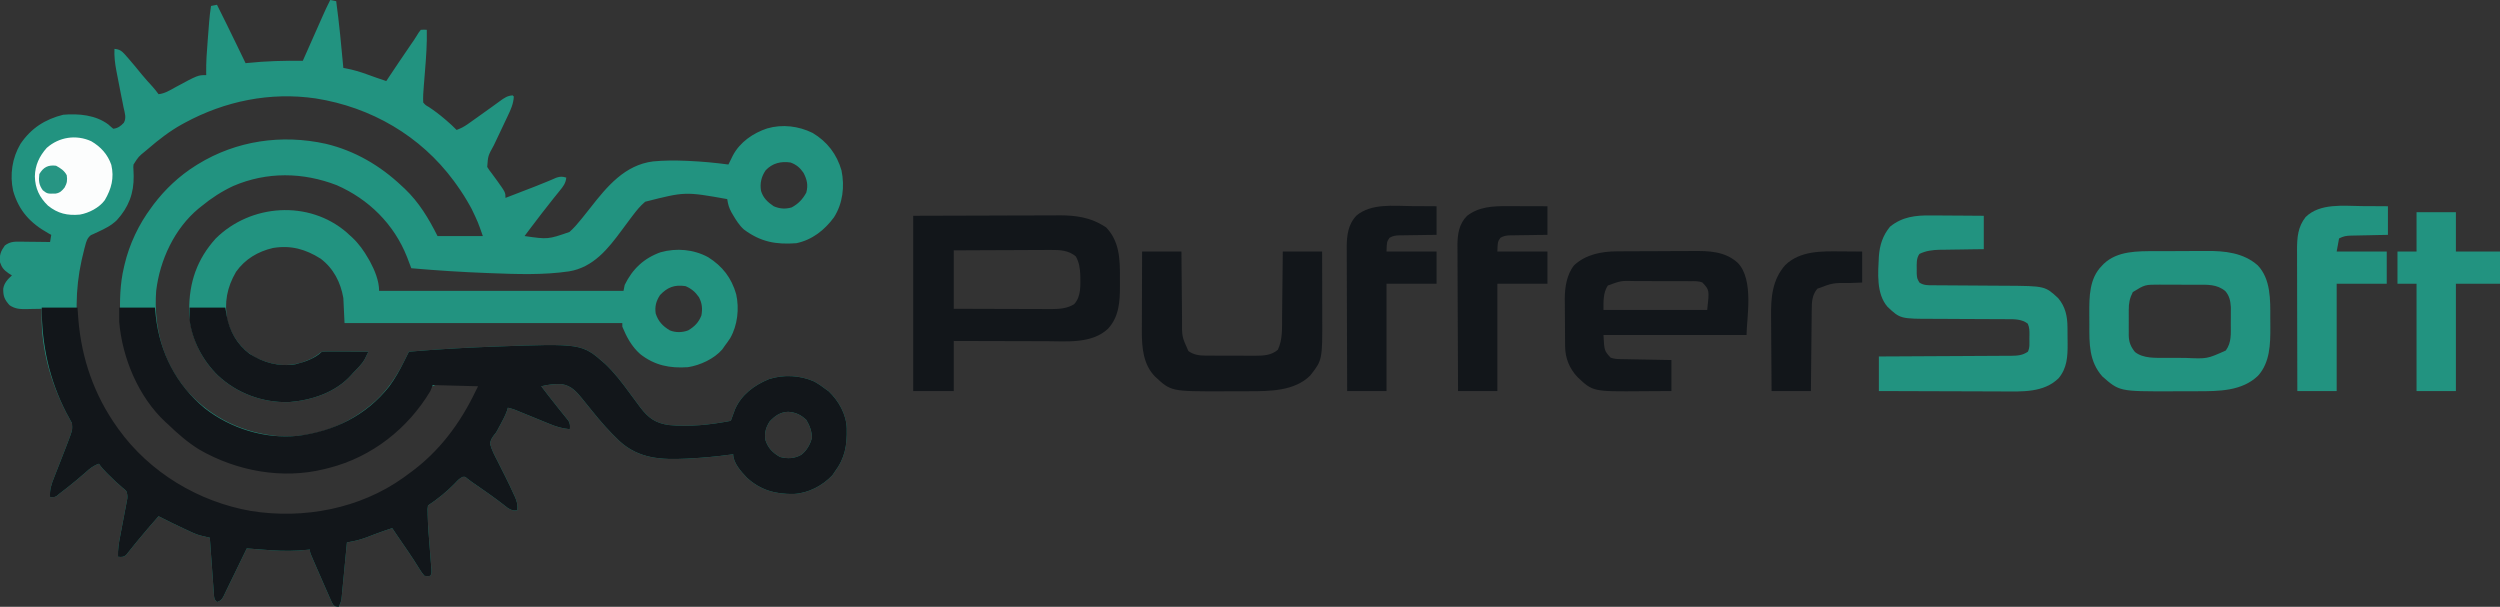 <?xml version="1.0" encoding="UTF-8"?>
<svg version="1.1" xmlns="http://www.w3.org/2000/svg" width="2097" height="509">
<rect width="100%" height="100%" fill="#333333" stroke="none"/>
<path d="M0 0 C1.65 0.33 3.3 0.66 5 1 C7.503 19.625 9.333 38.285 11 57 C11.603 57.104 12.206 57.208 12.827 57.314 C19.215 58.492 25.156 60.273 31.25 62.5 C32.963 63.115 34.677 63.729 36.391 64.344 C37.183 64.63 37.975 64.916 38.791 65.211 C41.513 66.183 44.252 67.102 47 68 C47.548 67.172 48.096 66.345 48.66 65.492 C54.643 56.477 60.715 47.524 66.821 38.591 C67.741 37.245 67.741 37.245 68.68 35.871 C69.262 35.028 69.844 34.185 70.444 33.316 C71.389 31.909 72.303 30.48 73.157 29.016 C74.133 27.348 74.133 27.348 76 25 C78.617 24.853 78.617 24.853 81 25 C81.26 36.556 80.439 47.929 79.5 59.438 C79.284 62.124 79.069 64.811 78.858 67.499 C78.727 69.155 78.594 70.811 78.457 72.467 C78.098 76.984 77.76 81.468 78 86 C79.92 88.187 79.92 88.187 82.688 89.75 C87.364 92.852 91.682 96.106 95.938 99.75 C96.48 100.21 97.023 100.67 97.583 101.144 C100.515 103.649 103.315 106.231 106 109 C109.436 107.734 112.283 106.282 115.266 104.164 C116.065 103.6 116.865 103.035 117.689 102.454 C118.534 101.85 119.379 101.247 120.25 100.625 C121.127 100.007 122.003 99.388 122.906 98.751 C127.263 95.675 131.599 92.571 135.918 89.441 C136.681 88.892 137.445 88.343 138.231 87.777 C139.67 86.741 141.103 85.697 142.53 84.645 C145.936 82.195 148.666 80.235 153 80 C153.33 80.33 153.66 80.66 154 81 C153.634 87.113 151.486 91.868 148.852 97.336 C148.232 98.654 148.232 98.654 147.599 99.999 C146.283 102.795 144.955 105.585 143.625 108.375 C142.303 111.158 140.985 113.942 139.672 116.73 C138.857 118.459 138.037 120.185 137.211 121.909 C132.342 130.699 132.342 130.699 131.69 140.033 C132.793 141.966 134.046 143.639 135.438 145.375 C136.385 146.665 137.329 147.958 138.27 149.254 C138.737 149.883 139.204 150.512 139.686 151.161 C147 161.399 147 161.399 147 166 C151.141 164.402 155.281 162.803 159.421 161.203 C160.822 160.661 162.223 160.12 163.624 159.58 C164.985 159.054 166.346 158.529 167.707 158.002 C169.075 157.473 170.443 156.946 171.813 156.42 C175.299 155.075 178.76 153.69 182.199 152.228 C183.211 151.803 183.211 151.803 184.245 151.369 C186.103 150.586 187.956 149.789 189.808 148.991 C193.117 147.964 194.743 147.967 198 149 C197.533 153.769 195.276 156.62 192.312 160.188 C191.31 161.428 190.309 162.669 189.309 163.91 C188.773 164.569 188.238 165.228 187.687 165.907 C184.703 169.61 181.792 173.369 178.875 177.125 C178.326 177.828 177.778 178.531 177.212 179.255 C173.855 183.565 170.552 187.915 167.278 192.289 C166.865 192.84 166.451 193.392 166.026 193.96 C165.017 195.306 164.008 196.653 163 198 C182.631 200.828 182.631 200.828 200.668 194.574 C204.231 191.453 207.258 187.927 210.23 184.25 C211.011 183.295 211.011 183.295 211.808 182.32 C213.97 179.655 216.107 176.973 218.22 174.268 C232.215 156.364 247.122 138.354 270.792 135.39 C279.916 134.526 288.976 134.49 298.125 134.875 C299.471 134.931 299.471 134.931 300.844 134.989 C311.957 135.502 322.976 136.511 334 138 C334.337 137.312 334.673 136.624 335.02 135.915 C335.465 135.013 335.91 134.111 336.368 133.182 C336.808 132.288 337.248 131.394 337.701 130.472 C343.602 119.244 354.741 111.569 366.547 107.711 C379.222 104.038 392.826 105.685 404.625 111.5 C416.891 118.795 424.949 129.375 428.867 143.02 C431.603 156.419 429.963 170.667 422.5 182.348 C414.568 193.052 404.297 201.192 391 204 C373.884 205.294 360.965 202.933 346.965 192.48 C342.983 188.898 340.315 184.528 337.625 179.938 C337.279 179.348 336.932 178.758 336.575 178.15 C334.495 174.415 333.603 171.2 333 167 C297.658 160.711 297.658 160.711 264.192 169.211 C260.056 172.643 256.782 176.74 253.559 181.016 C253.075 181.649 252.591 182.283 252.093 182.936 C249.572 186.26 247.097 189.616 244.629 192.979 C233.029 208.699 220.749 224.219 200.361 227.613 C178.615 230.81 156.265 229.963 134.375 229.125 C133.561 229.094 132.746 229.064 131.907 229.032 C110.563 228.22 89.277 226.867 68 225 C67.505 223.696 67.505 223.696 67.001 222.365 C66.341 220.636 66.341 220.636 65.668 218.871 C65.235 217.733 64.802 216.596 64.356 215.424 C53.521 188.072 32.352 167.114 5.477 155.344 C-22.909 144.372 -53.164 143.907 -81.361 156.014 C-91.064 160.552 -99.732 166.194 -108 173 C-109.162 173.917 -109.162 173.917 -110.348 174.852 C-130.673 191.699 -142.924 218.127 -146 244 C-148.245 274.84 -140.265 304.238 -120 328 C-99.512 350.959 -72.585 363.504 -42 366 C-11.732 367.343 16.164 356.131 38.348 336 C48.68 326.307 55.883 315.368 62.157 302.726 C62.712 301.611 62.712 301.611 63.279 300.473 C64.187 298.649 65.094 296.825 66 295 C89.079 293.032 112.166 291.657 135.312 290.812 C136.16 290.781 137.007 290.749 137.88 290.717 C210.994 288.054 210.994 288.054 230.503 305.144 C238.421 312.606 244.81 320.998 251.21 329.756 C253.676 333.131 256.166 336.488 258.68 339.828 C259.39 340.785 259.39 340.785 260.114 341.762 C266.872 350.659 272.932 354.988 284.131 356.521 C301.361 358.229 319.066 356.247 336 353 C336.316 352.125 336.632 351.249 336.958 350.347 C337.601 348.611 337.601 348.611 338.258 346.84 C338.677 345.696 339.096 344.553 339.528 343.375 C344.96 330.922 355.767 323.02 368 318 C380.36 314.027 394.153 314.761 406 320 C409.212 321.769 412.106 323.754 415 326 C416.547 327.114 416.547 327.114 418.125 328.25 C426.521 336.281 432.915 347.52 433.238 359.344 C433.548 373.667 431.807 384.314 423 396 C422.423 396.866 421.845 397.733 421.25 398.625 C412.934 407.403 401.098 413.654 388.957 414.336 C373.81 414.667 360.867 411.218 349.492 400.676 C344.735 395.675 338 388.356 338 381 C336.686 381.19 336.686 381.19 335.346 381.384 C324.114 382.929 312.884 383.955 301.562 384.562 C300.205 384.636 300.205 384.636 298.82 384.71 C277.658 385.717 259.152 384.888 242.823 370.171 C234.265 362.133 226.657 353.431 219.323 344.276 C217.221 341.668 215.112 339.067 213 336.469 C212.502 335.847 212.004 335.225 211.49 334.584 C206.509 328.464 202.314 323.529 194.121 322.219 C188.266 321.943 182.68 322.578 177 324 C177.625 324.814 178.249 325.627 178.893 326.465 C180.111 328.054 181.33 329.643 182.545 331.234 C185.245 334.759 187.991 338.241 190.781 341.695 C191.418 342.491 192.055 343.288 192.71 344.108 C193.973 345.686 195.246 347.256 196.528 348.818 C197.109 349.548 197.69 350.279 198.289 351.031 C198.812 351.676 199.335 352.322 199.874 352.986 C201.262 355.468 201.211 357.2 201 360 C194.636 359.483 189.484 357.882 183.609 355.438 C182.742 355.086 181.875 354.735 180.982 354.373 C178.234 353.258 175.492 352.129 172.75 351 C169.993 349.873 167.235 348.749 164.475 347.627 C162.764 346.931 161.055 346.231 159.347 345.527 C158.185 345.052 158.185 345.052 156.999 344.566 C155.983 344.148 155.983 344.148 154.946 343.721 C152.984 342.994 151.038 342.468 149 342 C148.749 342.839 148.497 343.678 148.238 344.543 C146.879 348.337 145.118 351.79 143.188 355.312 C142.857 355.925 142.526 356.538 142.186 357.17 C141.85 357.791 141.514 358.411 141.168 359.051 C140.834 359.697 140.5 360.343 140.156 361.008 C139 363 139 363 137.388 364.943 C135.554 367.367 134.616 369.007 134 372 C135.428 377.547 138.032 382.389 140.688 387.438 C141.405 388.87 142.119 390.305 142.828 391.742 C144.226 394.562 145.639 397.374 147.068 400.178 C149.486 404.936 151.751 409.757 153.938 414.625 C154.26 415.309 154.583 415.993 154.915 416.697 C156.691 420.62 157.324 423.701 157 428 C153.42 428.495 152.051 428.032 148.934 426.086 C147.76 425.193 146.595 424.289 145.438 423.375 C144.119 422.37 142.799 421.368 141.477 420.367 C140.765 419.827 140.054 419.286 139.321 418.729 C135.057 415.552 130.68 412.534 126.312 409.5 C124.621 408.323 122.929 407.146 121.238 405.969 C120.517 405.468 119.795 404.967 119.052 404.451 C117.626 403.443 116.23 402.393 114.859 401.312 C113.11 399.802 113.11 399.802 111.023 400.039 C108.27 401.347 106.694 403.137 104.625 405.375 C97.819 412.415 90.149 418.567 82 424 C81.569 426.842 81.569 426.842 81.715 430.262 C81.725 430.916 81.736 431.57 81.747 432.243 C81.97 441.784 82.808 451.303 83.562 460.812 C83.862 464.589 84.154 468.367 84.441 472.145 C84.512 473.006 84.583 473.867 84.656 474.755 C85.113 480.774 85.113 480.774 84 483 C81.773 483.383 81.773 483.383 79 483 C77.258 480.967 75.985 479.149 74.625 476.875 C73.765 475.512 72.903 474.15 72.039 472.789 C71.328 471.656 71.328 471.656 70.603 470.501 C67.512 465.677 64.242 460.973 61 456.25 C59.708 454.36 58.416 452.469 57.125 450.578 C56.571 449.768 56.016 448.957 55.445 448.122 C54.287 446.421 53.141 444.712 52 443 C47.402 444.492 42.835 446.036 38.316 447.754 C37.142 448.2 37.142 448.2 35.943 448.654 C34.358 449.259 32.775 449.868 31.193 450.482 C27.059 452.042 23.044 453.27 18.699 454.101 C17.814 454.272 16.93 454.443 16.018 454.619 C15.352 454.745 14.686 454.871 14 455 C13.942 455.618 13.884 456.235 13.824 456.871 C13.217 463.296 12.598 469.72 11.974 476.143 C11.742 478.54 11.513 480.938 11.287 483.336 C10.962 486.782 10.626 490.227 10.289 493.672 C10.19 494.745 10.091 495.818 9.989 496.924 C9.839 498.425 9.839 498.425 9.686 499.956 C9.602 500.835 9.517 501.715 9.43 502.621 C8.988 505.067 8.222 506.848 7 509 C5.155 508.788 5.155 508.788 3 508 C1.679 506.017 1.679 506.017 0.52 503.391 C0.082 502.418 -0.356 501.444 -0.807 500.442 C-1.263 499.389 -1.718 498.335 -2.188 497.25 C-2.663 496.18 -3.138 495.11 -3.628 494.007 C-5.101 490.678 -6.552 487.34 -8 484 C-8.906 481.935 -9.812 479.87 -10.719 477.805 C-11.543 475.912 -12.366 474.019 -13.188 472.125 C-13.574 471.235 -13.96 470.344 -14.358 469.427 C-14.708 468.608 -15.058 467.789 -15.418 466.945 C-15.725 466.229 -16.032 465.512 -16.348 464.774 C-17 463 -17 463 -17 461 C-17.871 461.072 -18.743 461.144 -19.641 461.219 C-20.832 461.312 -22.023 461.404 -23.25 461.5 C-24.41 461.593 -25.57 461.686 -26.766 461.781 C-36.973 462.403 -47.071 461.818 -57.25 461 C-59.1 460.857 -59.1 460.857 -60.988 460.711 C-63.993 460.478 -66.996 460.241 -70 460 C-70.53 461.089 -71.059 462.179 -71.605 463.301 C-73.578 467.361 -75.552 471.42 -77.526 475.479 C-78.378 477.232 -79.231 478.986 -80.083 480.739 C-81.312 483.266 -82.541 485.793 -83.77 488.32 C-84.337 489.488 -84.337 489.488 -84.916 490.679 C-85.622 492.131 -86.331 493.583 -87.042 495.033 C-87.919 496.833 -88.774 498.644 -89.628 500.457 C-91.125 503.231 -92.064 503.988 -95 505 C-97.5 502.5 -97.343 501.468 -97.594 498 C-97.674 496.959 -97.754 495.918 -97.836 494.845 C-97.914 493.718 -97.991 492.591 -98.07 491.43 C-98.199 489.703 -98.199 489.703 -98.331 487.941 C-98.604 484.253 -98.865 480.564 -99.125 476.875 C-99.308 474.379 -99.491 471.883 -99.676 469.387 C-100.127 463.258 -100.567 457.13 -101 451 C-101.594 450.878 -102.189 450.756 -102.801 450.63 C-106.959 449.747 -110.881 448.863 -114.762 447.082 C-115.564 446.718 -116.367 446.354 -117.194 445.978 C-118.017 445.594 -118.84 445.209 -119.688 444.812 C-120.55 444.417 -121.413 444.021 -122.302 443.614 C-129.616 440.237 -136.838 436.688 -144 433 C-153.061 443.364 -153.061 443.364 -161.875 453.938 C-162.579 454.799 -163.283 455.66 -164.008 456.547 C-165.328 458.172 -166.635 459.808 -167.93 461.453 C-168.53 462.19 -169.131 462.928 -169.75 463.688 C-170.516 464.652 -170.516 464.652 -171.297 465.637 C-173.584 467.467 -175.151 467.257 -178 467 C-178.231 461.066 -177.348 455.647 -176.215 449.832 C-175.846 447.868 -175.476 445.904 -175.107 443.939 C-174.522 440.864 -173.933 437.79 -173.343 434.716 C-172.772 431.735 -172.212 428.753 -171.652 425.77 C-171.382 424.39 -171.382 424.39 -171.106 422.982 C-170.946 422.124 -170.786 421.266 -170.621 420.382 C-170.404 419.255 -170.404 419.255 -170.183 418.104 C-169.982 415.795 -170.248 414.185 -171 412 C-172.399 410.457 -172.399 410.457 -174.25 409.062 C-178.336 405.652 -182.115 402.011 -185.875 398.25 C-186.446 397.683 -187.018 397.116 -187.606 396.531 C-190.012 394.119 -192.104 391.843 -194 389 C-198.679 390.473 -201.854 393.221 -205.438 396.438 C-210.395 400.79 -215.424 405.004 -220.625 409.062 C-221.494 409.741 -221.494 409.741 -222.381 410.433 C-223.916 411.627 -225.458 412.814 -227 414 C-227.709 414.597 -228.418 415.194 -229.148 415.809 C-231 417 -231 417 -235 417 C-235.455 410.776 -233.903 406.224 -231.605 400.48 C-231.257 399.582 -230.909 398.683 -230.551 397.757 C-229.441 394.896 -228.315 392.042 -227.188 389.188 C-226.074 386.343 -224.963 383.497 -223.856 380.65 C-223.169 378.884 -222.477 377.119 -221.779 375.357 C-220.823 372.915 -219.901 370.464 -219 368 C-218.678 367.127 -218.357 366.255 -218.025 365.356 C-216.265 360.244 -216.265 360.244 -216.634 354.951 C-217.102 354.108 -217.569 353.266 -218.051 352.398 C-218.561 351.427 -219.072 350.455 -219.597 349.453 C-220.163 348.438 -220.729 347.422 -221.312 346.375 C-234.084 321.612 -242.338 293.459 -242.062 265.375 C-242.053 264.166 -242.044 262.957 -242.035 261.711 C-242.024 260.816 -242.012 259.922 -242 259 C-242.605 259.016 -243.209 259.031 -243.833 259.048 C-246.597 259.11 -249.36 259.149 -252.125 259.188 C-253.552 259.225 -253.552 259.225 -255.008 259.264 C-260.442 259.32 -264.332 259.122 -269 256 C-273.203 251.343 -274.348 248.47 -274.289 242.32 C-273.695 237.55 -270.464 234.118 -267 231 C-267.928 230.423 -268.856 229.845 -269.812 229.25 C-273.717 226.494 -275.498 224.505 -277 220 C-277.587 213.895 -276.465 210.869 -273 206 C-268.911 202.815 -265.299 202.596 -260.293 202.707 C-259.205 202.713 -259.205 202.713 -258.095 202.72 C-255.792 202.737 -253.49 202.774 -251.188 202.812 C-249.62 202.828 -248.053 202.841 -246.486 202.854 C-242.657 202.886 -238.829 202.938 -235 203 C-234.505 200.03 -234.505 200.03 -234 197 C-234.762 196.588 -235.524 196.175 -236.309 195.75 C-251.486 187.261 -261.138 176.989 -266 160 C-268.891 146.507 -266.824 132.511 -259.785 120.629 C-250.901 107.546 -239.244 100.061 -224 96.25 C-211.069 95.172 -196.802 96.363 -186.047 104.473 C-185.536 104.935 -185.026 105.398 -184.5 105.875 C-183.675 106.576 -182.85 107.278 -182 108 C-178.107 107.565 -175.742 105.747 -173.119 102.958 C-170.811 98.919 -172.346 94.629 -173.312 90.312 C-173.616 88.757 -173.616 88.757 -173.925 87.17 C-174.36 84.943 -174.811 82.719 -175.274 80.498 C-176.267 75.712 -177.181 70.912 -178.083 66.108 C-178.518 63.795 -178.964 61.484 -179.423 59.175 C-180.616 52.991 -181.238 47.298 -181 41 C-176.824 41.315 -174.884 42.713 -172.107 45.795 C-171.659 46.317 -171.211 46.838 -170.75 47.375 C-170.273 47.913 -169.795 48.451 -169.303 49.005 C-165.482 53.345 -161.828 57.82 -158.203 62.324 C-155.235 65.929 -152.105 69.372 -148.945 72.809 C-147.175 74.803 -145.564 76.841 -144 79 C-138.72 78.446 -134.561 75.766 -130 73.25 C-110.997 63 -110.997 63 -104 63 C-104.017 62.364 -104.033 61.727 -104.051 61.072 C-104.177 51.939 -103.503 42.912 -102.773 33.817 C-102.562 31.176 -102.357 28.534 -102.154 25.893 C-102.021 24.193 -101.888 22.493 -101.754 20.793 C-101.693 20.014 -101.633 19.234 -101.571 18.431 C-101.206 13.921 -100.687 9.473 -100 5 C-98.35 4.67 -96.7 4.34 -95 4 C-89.405 15.122 -83.918 26.292 -78.5 37.5 C-77.766 39.017 -77.031 40.534 -76.297 42.051 C-74.53 45.7 -72.765 49.35 -71 53 C-70.434 52.939 -69.868 52.879 -69.285 52.816 C-53.808 51.204 -38.552 50.807 -23 51 C-22.756 50.45 -22.512 49.899 -22.261 49.332 C-19.716 43.588 -17.168 37.846 -14.62 32.104 C-13.67 29.962 -12.72 27.821 -11.771 25.679 C-10.405 22.595 -9.037 19.512 -7.668 16.43 C-7.246 15.476 -6.824 14.523 -6.389 13.541 C-4.358 8.971 -2.288 4.447 0 0 Z M-122 103 C-122.628 103.339 -123.255 103.677 -123.902 104.026 C-134.558 109.869 -143.797 117.1 -153 125 C-153.542 125.46 -154.083 125.921 -154.641 126.395 C-160.83 131.404 -160.83 131.404 -165 138 C-165.21 140.122 -165.21 140.122 -165.055 142.344 C-165.027 143.172 -165 144.001 -164.971 144.854 C-164.939 145.727 -164.908 146.6 -164.875 147.5 C-164.631 162.11 -169.094 173.807 -179 184.688 C-183.715 189.219 -188.886 191.788 -194.766 194.492 C-195.833 194.99 -196.9 195.487 -198 196 C-198.911 196.411 -199.823 196.822 -200.762 197.246 C-203.884 199.693 -204.6 202.49 -205.562 206.188 C-205.764 206.934 -205.966 207.68 -206.175 208.449 C-206.824 210.958 -207.421 213.474 -208 216 C-208.301 217.303 -208.301 217.303 -208.607 218.632 C-213.831 242.342 -214.217 268.243 -209 292 C-208.751 293.163 -208.751 293.163 -208.496 294.349 C-203.412 317.308 -193.725 338.914 -180 358 C-179.236 359.063 -178.471 360.127 -177.684 361.223 C-150.436 397.946 -109.113 422.838 -64 430 C-18.66 436.37 27.896 426.455 65 399 C65.564 398.594 66.128 398.188 66.709 397.769 C81.832 386.828 95.357 373.34 106 358 C106.381 357.453 106.761 356.906 107.153 356.343 C114.332 345.92 120.361 334.784 125 323 C119.63 322.601 114.268 322.313 108.887 322.121 C107.062 322.041 105.238 321.932 103.417 321.793 C93.242 320.73 93.242 320.73 84.236 324.512 C81.133 328.317 79.084 332.526 77.051 336.966 C74.119 342.639 69.299 347.334 65 352 C64.138 352.945 63.275 353.89 62.387 354.863 C44.837 373.245 21.588 385.905 -3 392 C-3.66 392.168 -4.319 392.336 -4.999 392.51 C-40.396 401.227 -78.721 394.118 -110 376 C-119.593 370.06 -127.893 362.798 -136 355 C-136.694 354.381 -137.387 353.762 -138.102 353.125 C-161.01 332.008 -174.693 297.387 -176.155 266.748 C-176.642 252.265 -176.394 238.127 -173 224 C-172.844 223.32 -172.689 222.641 -172.528 221.94 C-168.476 204.769 -160.571 188.11 -150 174 C-149.424 173.203 -148.848 172.407 -148.254 171.586 C-138.529 158.745 -126.64 147.55 -113 139 C-112.38 138.611 -111.761 138.222 -111.123 137.822 C-78.796 117.904 -40.621 112.467 -3.688 120.625 C20.617 126.426 41.933 138.909 60 156 C60.812 156.748 61.624 157.495 62.461 158.266 C74.569 169.801 82.527 183.177 90 198 C102.54 198 115.08 198 128 198 C123.927 186.329 123.927 186.329 118.688 175.375 C118.106 174.303 118.106 174.303 117.513 173.21 C114.032 166.884 110.236 160.851 106 155 C105.248 153.951 104.497 152.901 103.723 151.82 C75.672 113.855 34.18 89.871 -12.195 82.559 C-50.316 76.962 -88.311 84.753 -122 103 Z M365.285 142.797 C361.608 148.125 360.306 153.706 361.34 160.102 C363.082 166 366.982 169.636 372 173 C377.144 175.205 381.652 175.495 387 174 C392.567 171.053 396.329 167.103 399.312 161.562 C400.995 155.291 399.951 150.69 397 145 C394.064 140.694 391.039 138.114 386.125 136.312 C378.112 135.134 371.029 136.779 365.285 142.797 Z M368.625 353.5 C365.369 358.509 364.115 363.002 365 369 C367.222 375.843 371.099 379.786 377.312 383.312 C383.616 384.925 389.407 384.695 395.141 381.461 C399.752 377.838 402.382 373.036 404.062 367.5 C403.96 361.745 402.259 357.098 399.312 352.188 C394.804 347.923 390.234 345.783 384 345.438 C377.371 345.723 373.086 348.805 368.625 353.5 Z " fill="#229380" transform="translate(277,0)"/>
<path d="M0 0 C9.9 0 19.8 0 30 0 C30.247 3.382 30.495 6.765 30.75 10.25 C33.489 42.988 43.983 73.136 63 100 C63.425 100.601 63.849 101.202 64.287 101.822 C90.513 138.304 131.459 162.895 175.54 170.609 C219.724 177.624 266.839 168.801 303.602 142.508 C304.736 141.674 305.869 140.838 307 140 C307.569 139.588 308.139 139.177 308.726 138.753 C333.437 120.8 350.91 97.31 364 70 C364.66 68.68 365.32 67.36 366 66 C347.19 65.505 347.19 65.505 328 65 C327.34 66.65 326.68 68.3 326 70 C307.141 101.568 276.929 125.279 241.151 134.467 C240.441 134.643 239.731 134.819 239 135 C238.34 135.168 237.681 135.336 237.001 135.51 C201.604 144.227 163.279 137.118 132 119 C122.407 113.06 114.103 105.801 106 98 C105.233 97.308 104.466 96.616 103.676 95.902 C81.165 74.928 67.532 42.282 65 12 C65 8.04 65 4.08 65 0 C74.9 0 84.8 0 95 0 C95.227 2.413 95.454 4.826 95.688 7.312 C99.128 37.889 112.861 64.664 136.637 84.356 C158.463 101.45 187.289 110.418 214.938 107.555 C245.206 103.729 272.239 90.481 291.411 66.214 C296.446 59.427 300.411 52.274 304.157 44.726 C304.527 43.982 304.897 43.239 305.279 42.473 C306.187 40.649 307.094 38.825 308 37 C331.079 35.032 354.166 33.657 377.312 32.812 C378.583 32.765 378.583 32.765 379.88 32.717 C452.994 30.054 452.994 30.054 472.503 47.144 C480.421 54.606 486.81 62.998 493.21 71.756 C495.676 75.131 498.166 78.488 500.68 81.828 C501.153 82.466 501.626 83.105 502.114 83.762 C508.872 92.659 514.932 96.988 526.131 98.521 C543.361 100.229 561.066 98.247 578 95 C578.316 94.125 578.632 93.249 578.958 92.347 C579.601 90.611 579.601 90.611 580.258 88.84 C580.677 87.696 581.096 86.553 581.528 85.375 C586.96 72.922 597.767 65.02 610 60 C622.36 56.027 636.153 56.761 648 62 C651.212 63.769 654.106 65.754 657 68 C658.031 68.743 659.062 69.485 660.125 70.25 C668.521 78.281 674.915 89.52 675.238 101.344 C675.548 115.667 673.807 126.314 665 138 C664.423 138.866 663.845 139.732 663.25 140.625 C654.934 149.403 643.098 155.654 630.957 156.336 C615.81 156.667 602.867 153.218 591.492 142.676 C586.735 137.675 580 130.356 580 123 C579.124 123.127 578.249 123.253 577.346 123.384 C566.114 124.929 554.884 125.955 543.562 126.562 C542.658 126.611 541.753 126.66 540.82 126.71 C519.658 127.717 501.152 126.888 484.823 112.171 C476.265 104.133 468.657 95.431 461.323 86.276 C459.221 83.668 457.112 81.067 455 78.469 C454.502 77.847 454.004 77.225 453.49 76.584 C448.509 70.464 444.314 65.529 436.121 64.219 C430.266 63.943 424.68 64.578 419 66 C419.625 66.814 420.249 67.627 420.893 68.465 C422.111 70.054 423.33 71.643 424.545 73.234 C427.245 76.759 429.991 80.241 432.781 83.695 C433.418 84.491 434.055 85.288 434.71 86.108 C435.973 87.686 437.246 89.256 438.528 90.818 C439.109 91.548 439.69 92.279 440.289 93.031 C441.073 93.999 441.073 93.999 441.874 94.986 C443.262 97.468 443.211 99.2 443 102 C436.636 101.483 431.484 99.882 425.609 97.438 C424.309 96.91 424.309 96.91 422.982 96.373 C420.234 95.258 417.492 94.129 414.75 93 C411.993 91.873 409.235 90.749 406.475 89.627 C404.764 88.931 403.055 88.231 401.347 87.527 C400.572 87.21 399.797 86.893 398.999 86.566 C398.321 86.287 397.644 86.008 396.946 85.721 C394.984 84.994 393.038 84.468 391 84 C390.749 84.839 390.497 85.678 390.238 86.543 C388.879 90.337 387.118 93.79 385.188 97.312 C384.857 97.925 384.526 98.538 384.186 99.17 C383.85 99.791 383.514 100.411 383.168 101.051 C382.834 101.697 382.5 102.343 382.156 103.008 C381 105 381 105 379.388 106.943 C377.554 109.367 376.616 111.007 376 114 C377.428 119.547 380.032 124.389 382.688 129.438 C383.405 130.87 384.119 132.305 384.828 133.742 C386.226 136.562 387.639 139.374 389.068 142.178 C391.486 146.936 393.751 151.757 395.938 156.625 C396.26 157.309 396.583 157.993 396.915 158.697 C398.691 162.62 399.324 165.701 399 170 C395.42 170.495 394.051 170.032 390.934 168.086 C389.76 167.193 388.595 166.289 387.438 165.375 C386.119 164.37 384.799 163.368 383.477 162.367 C382.41 161.557 382.41 161.557 381.321 160.729 C377.057 157.552 372.68 154.534 368.312 151.5 C366.621 150.323 364.929 149.146 363.238 147.969 C362.517 147.468 361.795 146.967 361.052 146.451 C359.626 145.443 358.23 144.393 356.859 143.312 C355.11 141.802 355.11 141.802 353.023 142.039 C350.27 143.347 348.694 145.137 346.625 147.375 C339.819 154.415 332.149 160.567 324 166 C323.569 168.842 323.569 168.842 323.715 172.262 C323.725 172.916 323.736 173.57 323.747 174.243 C323.97 183.784 324.808 193.303 325.562 202.812 C325.862 206.589 326.154 210.367 326.441 214.145 C326.512 215.006 326.583 215.867 326.656 216.755 C327.113 222.774 327.113 222.774 326 225 C323.773 225.383 323.773 225.383 321 225 C319.258 222.967 317.985 221.149 316.625 218.875 C315.765 217.512 314.903 216.15 314.039 214.789 C313.328 213.656 313.328 213.656 312.603 212.501 C309.512 207.677 306.242 202.973 303 198.25 C301.708 196.36 300.416 194.469 299.125 192.578 C298.571 191.768 298.016 190.957 297.445 190.122 C296.287 188.421 295.141 186.712 294 185 C289.402 186.492 284.835 188.036 280.316 189.754 C279.533 190.051 278.75 190.348 277.943 190.654 C276.358 191.259 274.775 191.868 273.193 192.482 C269.059 194.042 265.044 195.27 260.699 196.101 C259.814 196.272 258.93 196.443 258.018 196.619 C257.352 196.745 256.686 196.871 256 197 C255.942 197.618 255.884 198.235 255.824 198.871 C255.217 205.296 254.598 211.72 253.974 218.143 C253.742 220.54 253.513 222.938 253.287 225.336 C252.962 228.782 252.626 232.227 252.289 235.672 C252.19 236.745 252.091 237.818 251.989 238.924 C251.889 239.924 251.789 240.925 251.686 241.956 C251.602 242.835 251.517 243.715 251.43 244.621 C250.988 247.067 250.222 248.848 249 251 C247.155 250.788 247.155 250.788 245 250 C243.679 248.017 243.679 248.017 242.52 245.391 C242.082 244.418 241.644 243.444 241.193 242.442 C240.737 241.389 240.282 240.335 239.812 239.25 C239.337 238.18 238.862 237.11 238.372 236.007 C236.899 232.678 235.448 229.34 234 226 C233.094 223.935 232.188 221.87 231.281 219.805 C230.457 217.912 229.634 216.019 228.812 214.125 C228.426 213.235 228.04 212.344 227.642 211.427 C227.292 210.608 226.942 209.789 226.582 208.945 C226.121 207.87 226.121 207.87 225.652 206.774 C225 205 225 205 225 203 C224.129 203.072 223.257 203.144 222.359 203.219 C221.168 203.312 219.977 203.404 218.75 203.5 C217.59 203.593 216.43 203.686 215.234 203.781 C205.027 204.403 194.929 203.818 184.75 203 C182.9 202.857 182.9 202.857 181.012 202.711 C178.007 202.478 175.004 202.241 172 202 C171.47 203.089 170.941 204.179 170.395 205.301 C168.422 209.361 166.448 213.42 164.474 217.479 C163.622 219.232 162.769 220.986 161.917 222.739 C160.688 225.266 159.459 227.793 158.23 230.32 C157.852 231.099 157.474 231.877 157.084 232.679 C156.378 234.131 155.669 235.583 154.958 237.033 C154.081 238.833 153.226 240.644 152.372 242.457 C150.875 245.231 149.936 245.988 147 247 C144.5 244.5 144.657 243.468 144.406 240 C144.286 238.438 144.286 238.438 144.164 236.845 C144.086 235.718 144.009 234.591 143.93 233.43 C143.801 231.703 143.801 231.703 143.669 229.941 C143.396 226.253 143.135 222.564 142.875 218.875 C142.692 216.379 142.509 213.883 142.324 211.387 C141.873 205.258 141.433 199.13 141 193 C140.108 192.817 140.108 192.817 139.199 192.63 C135.041 191.747 131.119 190.863 127.238 189.082 C126.436 188.718 125.633 188.354 124.806 187.978 C123.983 187.594 123.16 187.209 122.312 186.812 C121.45 186.417 120.587 186.021 119.698 185.614 C112.384 182.237 105.162 178.688 98 175 C88.939 185.364 88.939 185.364 80.125 195.938 C79.421 196.799 78.717 197.66 77.992 198.547 C76.672 200.172 75.365 201.808 74.07 203.453 C73.47 204.19 72.869 204.928 72.25 205.688 C71.484 206.652 71.484 206.652 70.703 207.637 C68.416 209.467 66.849 209.257 64 209 C63.769 203.066 64.652 197.647 65.785 191.832 C66.154 189.868 66.524 187.904 66.893 185.939 C67.478 182.864 68.067 179.79 68.657 176.716 C69.228 173.735 69.788 170.753 70.348 167.77 C70.618 166.39 70.618 166.39 70.894 164.982 C71.054 164.124 71.214 163.266 71.379 162.382 C71.596 161.255 71.596 161.255 71.817 160.104 C72.018 157.795 71.752 156.185 71 154 C69.601 152.457 69.601 152.457 67.75 151.062 C63.664 147.652 59.885 144.011 56.125 140.25 C55.554 139.683 54.982 139.116 54.394 138.531 C51.988 136.119 49.896 133.843 48 131 C43.321 132.473 40.146 135.221 36.562 138.438 C31.605 142.79 26.576 147.004 21.375 151.062 C20.796 151.515 20.216 151.967 19.619 152.433 C18.084 153.627 16.542 154.814 15 156 C14.291 156.597 13.582 157.194 12.852 157.809 C11 159 11 159 7 159 C6.545 152.776 8.097 148.224 10.395 142.48 C10.743 141.582 11.091 140.683 11.449 139.757 C12.559 136.896 13.685 134.042 14.812 131.188 C15.926 128.343 17.037 125.497 18.144 122.65 C18.831 120.884 19.523 119.119 20.221 117.357 C21.177 114.915 22.099 112.464 23 110 C23.322 109.127 23.643 108.255 23.975 107.356 C25.735 102.244 25.735 102.244 25.366 96.951 C24.898 96.108 24.431 95.266 23.949 94.398 C23.439 93.427 22.928 92.455 22.403 91.453 C21.837 90.438 21.271 89.422 20.688 88.375 C6.327 60.532 0 31.257 0 0 Z M610.625 95.5 C607.369 100.509 606.115 105.002 607 111 C609.222 117.843 613.099 121.786 619.312 125.312 C625.616 126.925 631.407 126.695 637.141 123.461 C641.752 119.838 644.382 115.036 646.062 109.5 C645.96 103.745 644.259 99.098 641.312 94.188 C636.804 89.923 632.234 87.783 626 87.438 C619.371 87.723 615.086 90.805 610.625 95.5 Z " fill="#12161A" transform="translate(35,258)"/>
<path d="M0 0 C0.737 0.678 1.475 1.356 2.234 2.055 C3.013 2.753 3.792 3.452 4.594 4.172 C10.263 9.518 14.393 15.296 18.234 22.055 C18.697 22.856 19.16 23.658 19.637 24.484 C23.572 31.781 27.234 40.685 27.234 49.055 C94.884 49.055 162.534 49.055 232.234 49.055 C232.564 47.405 232.894 45.755 233.234 44.055 C239.706 30.741 249.396 21.571 263.422 16.617 C276.677 12.961 291.044 14.175 303.203 20.777 C315.273 28.367 322.862 38.183 326.765 51.922 C329.423 63.995 327.875 77.879 321.809 88.566 C320.372 90.812 318.847 92.933 317.234 95.055 C316.152 96.602 316.152 96.602 315.047 98.18 C308.183 106.1 296.483 111.456 286.234 113.055 C271.139 114.073 258.413 111.623 246.234 102.055 C239.101 95.739 234.822 87.778 231.234 79.055 C231.234 78.065 231.234 77.075 231.234 76.055 C154.344 76.055 77.454 76.055 -1.766 76.055 C-2.096 69.125 -2.426 62.195 -2.766 55.055 C-5.013 41.943 -10.991 30.223 -21.766 22.055 C-34.515 14.025 -46.687 10.599 -61.766 13.055 C-74.37 15.972 -85.245 22.407 -92.766 33.055 C-100.417 46.125 -102.754 58.85 -100.113 73.73 C-96.417 86.978 -88.615 98.044 -76.551 104.875 C-63.854 111.009 -51.339 113.298 -37.582 109.113 C-28.488 105.711 -28.488 105.711 -20.766 100.055 C-17.825 99.879 -14.979 99.823 -12.039 99.859 C-10.745 99.864 -10.745 99.864 -9.424 99.868 C-6.663 99.879 -3.902 99.904 -1.141 99.93 C0.729 99.94 2.599 99.949 4.469 99.957 C9.057 99.979 13.646 100.014 18.234 100.055 C17.616 101.333 16.992 102.609 16.366 103.885 C16.02 104.595 15.673 105.306 15.316 106.039 C12.823 110.686 8.852 114.276 5.234 118.055 C4.69 118.673 4.146 119.292 3.586 119.93 C-9.619 134.408 -29.297 140.818 -48.332 142.34 C-70.56 142.921 -91.847 135.1 -108.104 119.885 C-122.857 105.415 -131.66 85.822 -132.059 65.162 C-132.211 41.955 -125.471 22.406 -109.766 5.055 C-80.45 -23.931 -31.703 -27.341 0 0 Z M262.859 52.555 C259.603 57.564 258.349 62.057 259.234 68.055 C261.389 74.691 265.135 78.617 271.094 82.16 C275.918 84.176 281.763 84.047 286.59 82.109 C291.844 78.974 295.267 75.497 297.547 69.742 C298.61 64.042 298.201 59.474 295.484 54.305 C292.457 49.932 289.116 47.127 284.234 45.055 C275.072 43.703 269.147 45.936 262.859 52.555 Z " fill="#229380" transform="translate(290.766,194.945)"/>
<path d="M0 0 C21.801 -0.062 43.601 -0.124 66.062 -0.188 C72.922 -0.215 79.781 -0.242 86.848 -0.27 C95.286 -0.284 95.286 -0.284 99.248 -0.286 C101.989 -0.291 104.73 -0.3 107.471 -0.317 C110.986 -0.338 114.501 -0.343 118.017 -0.339 C119.89 -0.341 121.764 -0.356 123.637 -0.373 C136.078 -0.328 148.239 1.384 159 8 C160.361 8.835 160.361 8.835 161.75 9.688 C172.969 21.218 173.507 36.379 173.391 51.557 C173.375 54.063 173.391 56.567 173.41 59.072 C173.428 72.108 172.642 84.595 163.473 94.68 C149.958 107.463 128.791 105.28 111.637 105.195 C109.391 105.192 107.145 105.189 104.899 105.187 C99.029 105.179 93.158 105.16 87.288 105.137 C81.281 105.117 75.274 105.108 69.268 105.098 C57.512 105.076 45.756 105.041 34 105 C34 118.86 34 132.72 34 147 C22.78 147 11.56 147 0 147 C0 98.49 0 49.98 0 0 Z M34 29 C34 45.17 34 61.34 34 78 C49.599 78.058 49.599 78.058 65.197 78.098 C71.564 78.11 77.93 78.124 84.296 78.151 C89.431 78.173 94.567 78.185 99.702 78.19 C101.657 78.193 103.611 78.201 105.566 78.211 C108.314 78.226 111.061 78.228 113.808 78.227 C114.608 78.234 115.408 78.241 116.232 78.249 C122.798 78.225 129.264 77.688 134.938 74.188 C141.058 67.696 140.226 58.068 140.152 49.707 C139.914 43.916 139.213 39.232 136.438 34.125 C130.593 29.03 123.079 28.561 115.625 28.659 C114.736 28.659 113.847 28.659 112.931 28.658 C110.025 28.66 107.12 28.683 104.215 28.707 C102.187 28.713 100.16 28.717 98.133 28.72 C92.821 28.731 87.51 28.761 82.198 28.794 C75.812 28.83 69.426 28.844 63.039 28.861 C53.359 28.89 43.68 28.948 34 29 Z " fill="#12161A" transform="translate(766,181)"/>
<path d="M0 0 C1.272 0.004 2.544 0.008 3.854 0.013 C7.196 0.027 10.538 0.054 13.88 0.087 C17.306 0.118 20.732 0.132 24.158 0.146 C30.852 0.177 37.545 0.236 44.238 0.293 C44.238 9.533 44.238 18.773 44.238 28.293 C41.094 28.33 37.95 28.368 34.711 28.406 C31.643 28.453 28.575 28.504 25.507 28.555 C23.386 28.589 21.264 28.617 19.143 28.639 C16.082 28.673 13.022 28.726 9.961 28.781 C8.554 28.791 8.554 28.791 7.119 28.801 C1.162 28.932 -4.35 29.64 -9.762 32.293 C-12.413 36.088 -12.03 40.329 -12.012 44.855 C-12.017 46.156 -12.022 47.457 -12.027 48.797 C-11.721 52.874 -11.721 52.874 -9.762 56.293 C-6.099 58.789 -2.288 58.586 1.982 58.58 C2.758 58.587 3.534 58.594 4.334 58.601 C6.019 58.614 7.704 58.623 9.389 58.628 C12.069 58.637 14.749 58.657 17.429 58.681 C23.137 58.729 28.844 58.762 34.551 58.793 C41.131 58.829 47.712 58.871 54.292 58.929 C56.908 58.949 59.523 58.957 62.139 58.965 C95.641 59.176 95.641 59.176 106.703 69.453 C112.767 76.721 114.384 84.653 114.441 93.867 C114.447 94.591 114.453 95.315 114.459 96.061 C114.468 97.59 114.475 99.118 114.479 100.647 C114.488 102.956 114.519 105.264 114.551 107.572 C114.628 118.192 114.124 127.966 107.074 136.477 C94.492 148.925 76.031 147.669 59.633 147.633 C57.648 147.621 55.663 147.61 53.678 147.597 C50.243 147.578 46.808 147.577 43.372 147.573 C36.892 147.564 30.411 147.539 23.931 147.509 C16.542 147.475 9.154 147.459 1.765 147.444 C-13.41 147.413 -28.586 147.358 -43.762 147.293 C-43.762 137.723 -43.762 128.153 -43.762 118.293 C-40.188 118.278 -36.615 118.264 -32.933 118.249 C-21.131 118.198 -9.328 118.132 2.474 118.057 C9.631 118.012 16.787 117.973 23.943 117.947 C30.182 117.924 36.42 117.89 42.659 117.844 C45.961 117.82 49.263 117.803 52.566 117.795 C56.255 117.786 59.944 117.758 63.633 117.725 C64.724 117.727 65.816 117.728 66.94 117.73 C72.415 117.662 76.56 117.491 81.238 114.293 C82.994 110.782 82.465 106.786 82.488 102.918 C82.509 102.054 82.53 101.191 82.551 100.301 C82.572 96.8 82.567 94.049 81.16 90.816 C76.18 86.868 69.712 87.002 63.648 87.022 C62.817 87.017 61.987 87.011 61.132 87.006 C59.339 86.996 57.546 86.99 55.753 86.988 C52.905 86.984 50.058 86.968 47.21 86.947 C39.116 86.892 31.023 86.861 22.929 86.837 C17.968 86.821 13.006 86.79 8.044 86.752 C6.164 86.74 4.285 86.734 2.405 86.734 C-25.769 86.732 -25.769 86.732 -36.477 76.684 C-46.135 65.632 -44.436 47.983 -43.762 34.293 C-43.046 24.809 -40.502 16.821 -34.387 9.418 C-24.069 1.066 -12.944 -0.165 0 0 Z " fill="#229380" transform="translate(1619.762,180.707)"/>
<path d="M0 0 C1.627 -0.006 3.255 -0.013 4.882 -0.02 C8.28 -0.032 11.678 -0.036 15.076 -0.035 C19.385 -0.034 23.693 -0.062 28.002 -0.096 C31.361 -0.119 34.72 -0.122 38.079 -0.121 C39.665 -0.124 41.251 -0.132 42.837 -0.148 C58.176 -0.286 73.898 1.326 85.879 11.926 C96.927 23.548 96.436 41.097 96.398 56.08 C96.395 58.634 96.418 61.186 96.443 63.74 C96.499 77.993 96.167 93.403 86.109 104.516 C72.65 117.476 53.204 117.486 35.574 117.504 C34.409 117.507 33.244 117.511 32.044 117.514 C29.592 117.519 27.14 117.521 24.688 117.521 C20.988 117.523 17.289 117.542 13.59 117.561 C-30.153 117.667 -30.153 117.667 -44.48 105.086 C-55.67 92.462 -55.432 77.585 -55.364 61.526 C-55.356 58.474 -55.384 55.423 -55.416 52.371 C-55.467 38.319 -55.463 22.983 -44.918 12.336 C-44.131 11.51 -44.131 11.51 -43.328 10.668 C-31.784 -0.333 -14.927 0.014 0 0 Z M-18.918 34.336 C-21.547 39.464 -22.366 43.684 -22.316 49.465 C-22.319 50.218 -22.322 50.97 -22.325 51.746 C-22.327 53.327 -22.322 54.907 -22.309 56.488 C-22.293 58.896 -22.309 61.301 -22.328 63.709 C-22.326 65.253 -22.322 66.796 -22.316 68.34 C-22.326 69.409 -22.326 69.409 -22.335 70.499 C-22.255 76.25 -20.687 80.14 -17.105 84.586 C-10.165 90.138 0.147 89.493 8.629 89.504 C9.968 89.509 9.968 89.509 11.333 89.514 C13.212 89.519 15.092 89.521 16.971 89.521 C19.81 89.523 22.649 89.542 25.488 89.561 C43.421 90.372 43.421 90.372 59.082 83.336 C64.021 76.524 63.268 69.244 63.267 61.174 C63.27 59.041 63.288 56.908 63.307 54.775 C63.31 53.404 63.312 52.032 63.312 50.66 C63.317 49.424 63.321 48.187 63.325 46.913 C62.965 41.615 62.163 37.616 58.707 33.523 C51.564 27.571 43.56 28.177 34.656 28.168 C33.554 28.165 32.452 28.161 31.316 28.158 C28.989 28.153 26.662 28.15 24.334 28.151 C20.792 28.148 17.251 28.13 13.709 28.111 C11.441 28.108 9.174 28.106 6.906 28.105 C5.856 28.098 4.806 28.091 3.724 28.084 C-8.725 28.063 -8.725 28.063 -18.918 34.336 Z " fill="#229380" transform="translate(1807.918,210.664)"/>
<path d="M0 0 C0.848 -0.007 1.696 -0.013 2.57 -0.02 C5.364 -0.04 8.158 -0.051 10.953 -0.061 C12.393 -0.067 12.393 -0.067 13.862 -0.074 C18.948 -0.094 24.033 -0.109 29.119 -0.118 C34.341 -0.129 39.563 -0.164 44.786 -0.203 C48.828 -0.23 52.869 -0.238 56.911 -0.241 C58.835 -0.246 60.758 -0.258 62.682 -0.276 C76.552 -0.403 90.026 -0.228 100.933 9.599 C114.896 23.833 108.355 56.723 108.355 70.177 C68.755 70.177 29.155 70.177 -11.645 70.177 C-10.966 83.393 -10.966 83.393 -5.645 89.177 C-2.779 90.132 -0.88 90.328 2.102 90.382 C3.063 90.402 4.024 90.422 5.013 90.443 C6.048 90.459 7.082 90.476 8.148 90.493 C9.74 90.525 9.74 90.525 11.364 90.556 C14.757 90.622 18.15 90.681 21.543 90.74 C23.842 90.783 26.14 90.826 28.439 90.87 C34.078 90.978 39.716 91.077 45.355 91.177 C45.355 99.757 45.355 108.337 45.355 117.177 C39.221 117.223 33.087 117.263 26.953 117.287 C24.873 117.297 22.793 117.31 20.713 117.328 C-20.571 117.666 -20.571 117.666 -33.418 105.497 C-40.156 98.419 -43.718 89.64 -43.822 79.88 C-43.835 78.821 -43.847 77.763 -43.861 76.672 C-43.868 75.53 -43.875 74.388 -43.883 73.212 C-43.891 72.028 -43.899 70.844 -43.908 69.623 C-43.921 67.113 -43.932 64.602 -43.94 62.091 C-43.951 59.539 -43.972 56.988 -44.001 54.437 C-44.044 50.737 -44.06 47.037 -44.071 43.337 C-44.088 42.214 -44.106 41.09 -44.124 39.933 C-44.098 30.321 -42.504 19.383 -36.242 11.665 C-26.333 2.434 -13.061 0.044 0 0 Z M-8.02 28.677 C-12.022 34.834 -11.645 42.061 -11.645 49.177 C17.065 49.177 45.775 49.177 75.355 49.177 C77.229 32.452 77.229 32.452 71.355 26.177 C68.091 24.765 64.58 25.044 61.061 25.032 C59.786 25.025 58.511 25.019 57.197 25.012 C55.807 25.011 54.417 25.01 53.027 25.009 C51.595 25.006 50.162 25.002 48.73 24.999 C45.727 24.993 42.725 24.991 39.722 24.992 C35.891 24.992 32.061 24.978 28.23 24.961 C25.27 24.95 22.31 24.948 19.35 24.948 C17.939 24.947 16.528 24.943 15.117 24.935 C3.061 24.59 3.061 24.59 -8.02 28.677 Z " fill="#12161A" transform="translate(1356.645,210.823)"/>
<path d="M0 0 C10.89 0 21.78 0 33 0 C33.037 5.093 33.075 10.186 33.113 15.434 C33.144 18.674 33.175 21.914 33.209 25.154 C33.263 30.289 33.314 35.424 33.346 40.559 C33.373 44.703 33.413 48.846 33.463 52.989 C33.48 54.564 33.491 56.139 33.498 57.714 C33.344 71.29 33.344 71.29 38.812 83.438 C43.117 86.512 47.587 87.25 52.787 87.275 C53.902 87.284 55.016 87.294 56.165 87.304 C57.356 87.303 58.547 87.302 59.773 87.301 C61.011 87.305 62.249 87.309 63.524 87.314 C66.806 87.321 70.087 87.318 73.369 87.312 C76.689 87.313 80.008 87.34 83.328 87.361 C85.872 87.364 88.417 87.364 90.961 87.363 C92.148 87.372 93.334 87.382 94.557 87.391 C101.589 87.352 108.293 87.213 113.875 82.375 C117.98 73.708 117.344 63.952 117.414 54.59 C117.433 53.011 117.452 51.432 117.473 49.853 C117.524 45.725 117.564 41.597 117.601 37.469 C117.648 32.501 117.71 27.533 117.769 22.566 C117.857 15.044 117.927 7.522 118 0 C128.89 0 139.78 0 151 0 C151.04 16.409 151.04 16.409 151.049 23.488 C151.055 28.289 151.062 33.09 151.075 37.891 C151.086 41.769 151.092 45.646 151.095 49.523 C151.097 50.991 151.1 52.459 151.106 53.926 C151.238 90.999 151.238 90.999 141 104 C127.867 117.105 107.015 117.15 89.711 117.168 C88.568 117.171 87.426 117.175 86.248 117.178 C83.843 117.183 81.438 117.185 79.033 117.185 C75.406 117.187 71.779 117.206 68.152 117.225 C24.293 117.333 24.293 117.333 11 105 C0.964 94.964 -0.203 80.754 -0.232 67.263 C-0.226 64.796 -0.211 62.33 -0.195 59.863 C-0.192 58.13 -0.189 56.397 -0.187 54.664 C-0.179 50.138 -0.16 45.613 -0.137 41.087 C-0.117 36.454 -0.108 31.822 -0.098 27.189 C-0.076 18.126 -0.041 9.063 0 0 Z " fill="#12161A" transform="translate(958,211)"/>
<path d="M0 0 C2.113 0.01 4.227 0.019 6.34 0.027 C11.477 0.047 16.613 0.087 21.75 0.125 C21.75 8.045 21.75 15.965 21.75 24.125 C19.125 24.174 16.501 24.223 13.797 24.273 C11.252 24.327 8.707 24.385 6.162 24.442 C4.394 24.481 2.627 24.515 0.86 24.547 C-1.682 24.593 -4.224 24.651 -6.766 24.711 C-7.554 24.722 -8.343 24.734 -9.156 24.746 C-13.278 24.857 -15.474 25.237 -19.25 27.125 C-19.91 30.755 -20.57 34.385 -21.25 38.125 C-7.39 38.125 6.47 38.125 20.75 38.125 C20.75 47.035 20.75 55.945 20.75 65.125 C6.89 65.125 -6.97 65.125 -21.25 65.125 C-21.25 94.825 -21.25 124.525 -21.25 155.125 C-32.14 155.125 -43.03 155.125 -54.25 155.125 C-54.295 138.609 -54.332 122.092 -54.354 105.576 C-54.364 97.906 -54.378 90.237 -54.401 82.567 C-54.421 75.879 -54.434 69.19 -54.438 62.502 C-54.441 58.964 -54.447 55.426 -54.461 51.887 C-54.478 47.928 -54.478 43.969 -54.477 40.01 C-54.484 38.849 -54.491 37.688 -54.499 36.492 C-54.473 26.324 -53.789 17.294 -47.25 9.125 C-35.15 -2.657 -15.472 -0.128 0 0 Z " fill="#229380" transform="translate(1981.25,172.875)"/>
<path d="M0 0 C0.965 0.001 1.931 0.003 2.925 0.004 C5.981 0.01 9.038 0.022 12.094 0.035 C14.177 0.04 16.26 0.045 18.344 0.049 C23.427 0.059 28.51 0.079 33.594 0.098 C33.594 8.018 33.594 15.938 33.594 24.098 C30.969 24.123 28.345 24.149 25.641 24.176 C23.095 24.214 20.55 24.259 18.005 24.305 C16.238 24.333 14.471 24.355 12.704 24.369 C10.161 24.39 7.62 24.437 5.078 24.488 C3.895 24.49 3.895 24.49 2.688 24.492 C-0.628 24.58 -3.004 24.857 -5.874 26.573 C-8.135 29.899 -8.135 29.899 -8.406 38.098 C5.454 38.098 19.314 38.098 33.594 38.098 C33.594 47.008 33.594 55.918 33.594 65.098 C19.734 65.098 5.874 65.098 -8.406 65.098 C-8.406 94.798 -8.406 124.498 -8.406 155.098 C-19.296 155.098 -30.186 155.098 -41.406 155.098 C-41.497 138.077 -41.57 121.056 -41.613 104.036 C-41.634 96.132 -41.662 88.228 -41.708 80.324 C-41.748 73.431 -41.774 66.538 -41.783 59.645 C-41.788 55.999 -41.8 52.353 -41.829 48.707 C-41.862 44.625 -41.862 40.545 -41.86 36.464 C-41.875 35.269 -41.889 34.074 -41.904 32.843 C-41.859 23.629 -40.623 14.895 -33.844 8.16 C-23.939 0.469 -12.024 -0.067 0 0 Z " fill="#12161A" transform="translate(1264.406,172.902)"/>
<path d="M0 0 C2.065 0.01 4.13 0.019 6.195 0.027 C11.214 0.047 16.232 0.087 21.25 0.125 C21.25 8.045 21.25 15.965 21.25 24.125 C18.625 24.151 16.001 24.177 13.297 24.203 C10.752 24.242 8.207 24.287 5.662 24.333 C3.894 24.361 2.127 24.382 0.36 24.396 C-2.183 24.417 -4.724 24.464 -7.266 24.516 C-8.449 24.517 -8.449 24.517 -9.656 24.519 C-12.972 24.608 -15.348 24.884 -18.218 26.601 C-20.479 29.926 -20.479 29.926 -20.75 38.125 C-6.89 38.125 6.97 38.125 21.25 38.125 C21.25 47.035 21.25 55.945 21.25 65.125 C7.39 65.125 -6.47 65.125 -20.75 65.125 C-20.75 94.825 -20.75 124.525 -20.75 155.125 C-31.64 155.125 -42.53 155.125 -53.75 155.125 C-53.818 138.365 -53.873 121.605 -53.905 104.845 C-53.921 97.062 -53.942 89.28 -53.976 81.497 C-54.006 74.709 -54.026 67.922 -54.032 61.134 C-54.036 57.544 -54.045 53.954 -54.067 50.364 C-54.092 46.345 -54.092 42.326 -54.091 38.307 C-54.101 37.131 -54.112 35.955 -54.123 34.744 C-54.086 24.66 -53.079 15.255 -45.754 7.777 C-33.446 -2.372 -14.901 -0.127 0 0 Z " fill="#12161A" transform="translate(1183.75,172.875)"/>
<path d="M0 0 C10.89 0 21.78 0 33 0 C33 10.89 33 21.78 33 33 C45.21 33 57.42 33 70 33 C70 41.91 70 50.82 70 60 C57.79 60 45.58 60 33 60 C33 89.7 33 119.4 33 150 C22.11 150 11.22 150 0 150 C0 120.3 0 90.6 0 60 C-5.28 60 -10.56 60 -16 60 C-16 51.09 -16 42.18 -16 33 C-10.72 33 -5.44 33 0 33 C0 22.11 0 11.22 0 0 Z " fill="#229380" transform="translate(2027,178)"/>
<path d="M0 0 C9.9 0 19.8 0 30 0 C30.371 2.228 30.742 4.455 31.125 6.75 C33.603 19.738 39.698 30.767 50.414 38.812 C62.036 46.192 75.103 49.791 88.805 47.539 C96.397 45.668 105.39 42.61 111 37 C113.941 36.825 116.787 36.769 119.727 36.805 C121.021 36.809 121.021 36.809 122.341 36.813 C125.103 36.824 127.864 36.85 130.625 36.875 C132.495 36.885 134.365 36.894 136.234 36.902 C140.823 36.924 145.411 36.959 150 37 C149.381 38.278 148.758 39.555 148.132 40.83 C147.785 41.541 147.439 42.252 147.081 42.984 C144.588 47.631 140.618 51.221 137 55 C136.456 55.619 135.912 56.237 135.352 56.875 C122.147 71.353 102.469 77.763 83.434 79.285 C61.206 79.867 39.919 72.045 23.662 56.83 C11.055 44.466 2.127 27.614 0 10 C0 6.7 0 3.4 0 0 Z " fill="#12161A" transform="translate(159,258)"/>
<path d="M0 0 C1.737 0.01 3.474 0.019 5.211 0.027 C9.433 0.047 13.653 0.087 17.875 0.125 C17.875 8.705 17.875 17.285 17.875 26.125 C12.801 26.311 12.801 26.311 7.625 26.5 C-6.737 26.397 -6.737 26.397 -19.75 31.312 C-24.101 36.465 -24.423 42.369 -24.444 48.896 C-24.459 50.01 -24.459 50.01 -24.474 51.146 C-24.505 53.575 -24.522 56.004 -24.539 58.434 C-24.558 60.128 -24.577 61.821 -24.598 63.515 C-24.649 67.956 -24.689 72.396 -24.726 76.836 C-24.773 82.174 -24.835 87.511 -24.894 92.848 C-24.982 100.941 -25.052 109.033 -25.125 117.125 C-36.015 117.125 -46.905 117.125 -58.125 117.125 C-58.216 107.101 -58.289 97.077 -58.332 87.053 C-58.353 82.397 -58.381 77.741 -58.427 73.084 C-58.471 68.578 -58.494 64.072 -58.505 59.565 C-58.512 57.859 -58.526 56.153 -58.548 54.447 C-58.741 38.74 -57.543 23.632 -46.605 11.43 C-34.124 -0.657 -16.092 -0.163 0 0 Z " fill="#12161A" transform="translate(1544.125,210.875)"/>
<path d="M0 0 C7.983 4.632 13.838 11.05 16.871 19.836 C19.402 30.809 16.994 39.874 11.406 49.434 C6.787 55.786 -1.916 60.255 -9.5 61.562 C-20.01 62.519 -27.957 60.708 -36.25 54.062 C-43.359 47.194 -47.05 39.502 -47.25 29.562 C-47.083 20.175 -43.498 12.588 -37.312 5.625 C-26.939 -3.576 -12.635 -5.718 0 0 Z " fill="#FCFDFD" transform="translate(76.5,118.438)"/>
<path d="M0 0 C3.771 2.07 7.005 4.121 9 8 C9.562 12.333 9.298 14.456 7.188 18.312 C4.908 21.113 3.332 22.785 -0.305 23.371 C-7.289 23.552 -7.289 23.552 -11.062 20.625 C-14.389 16.118 -14.696 12.514 -14 7 C-10.564 1.233 -6.663 -0.8 0 0 Z " fill="#279583" transform="translate(47,139)"/>
</svg>
